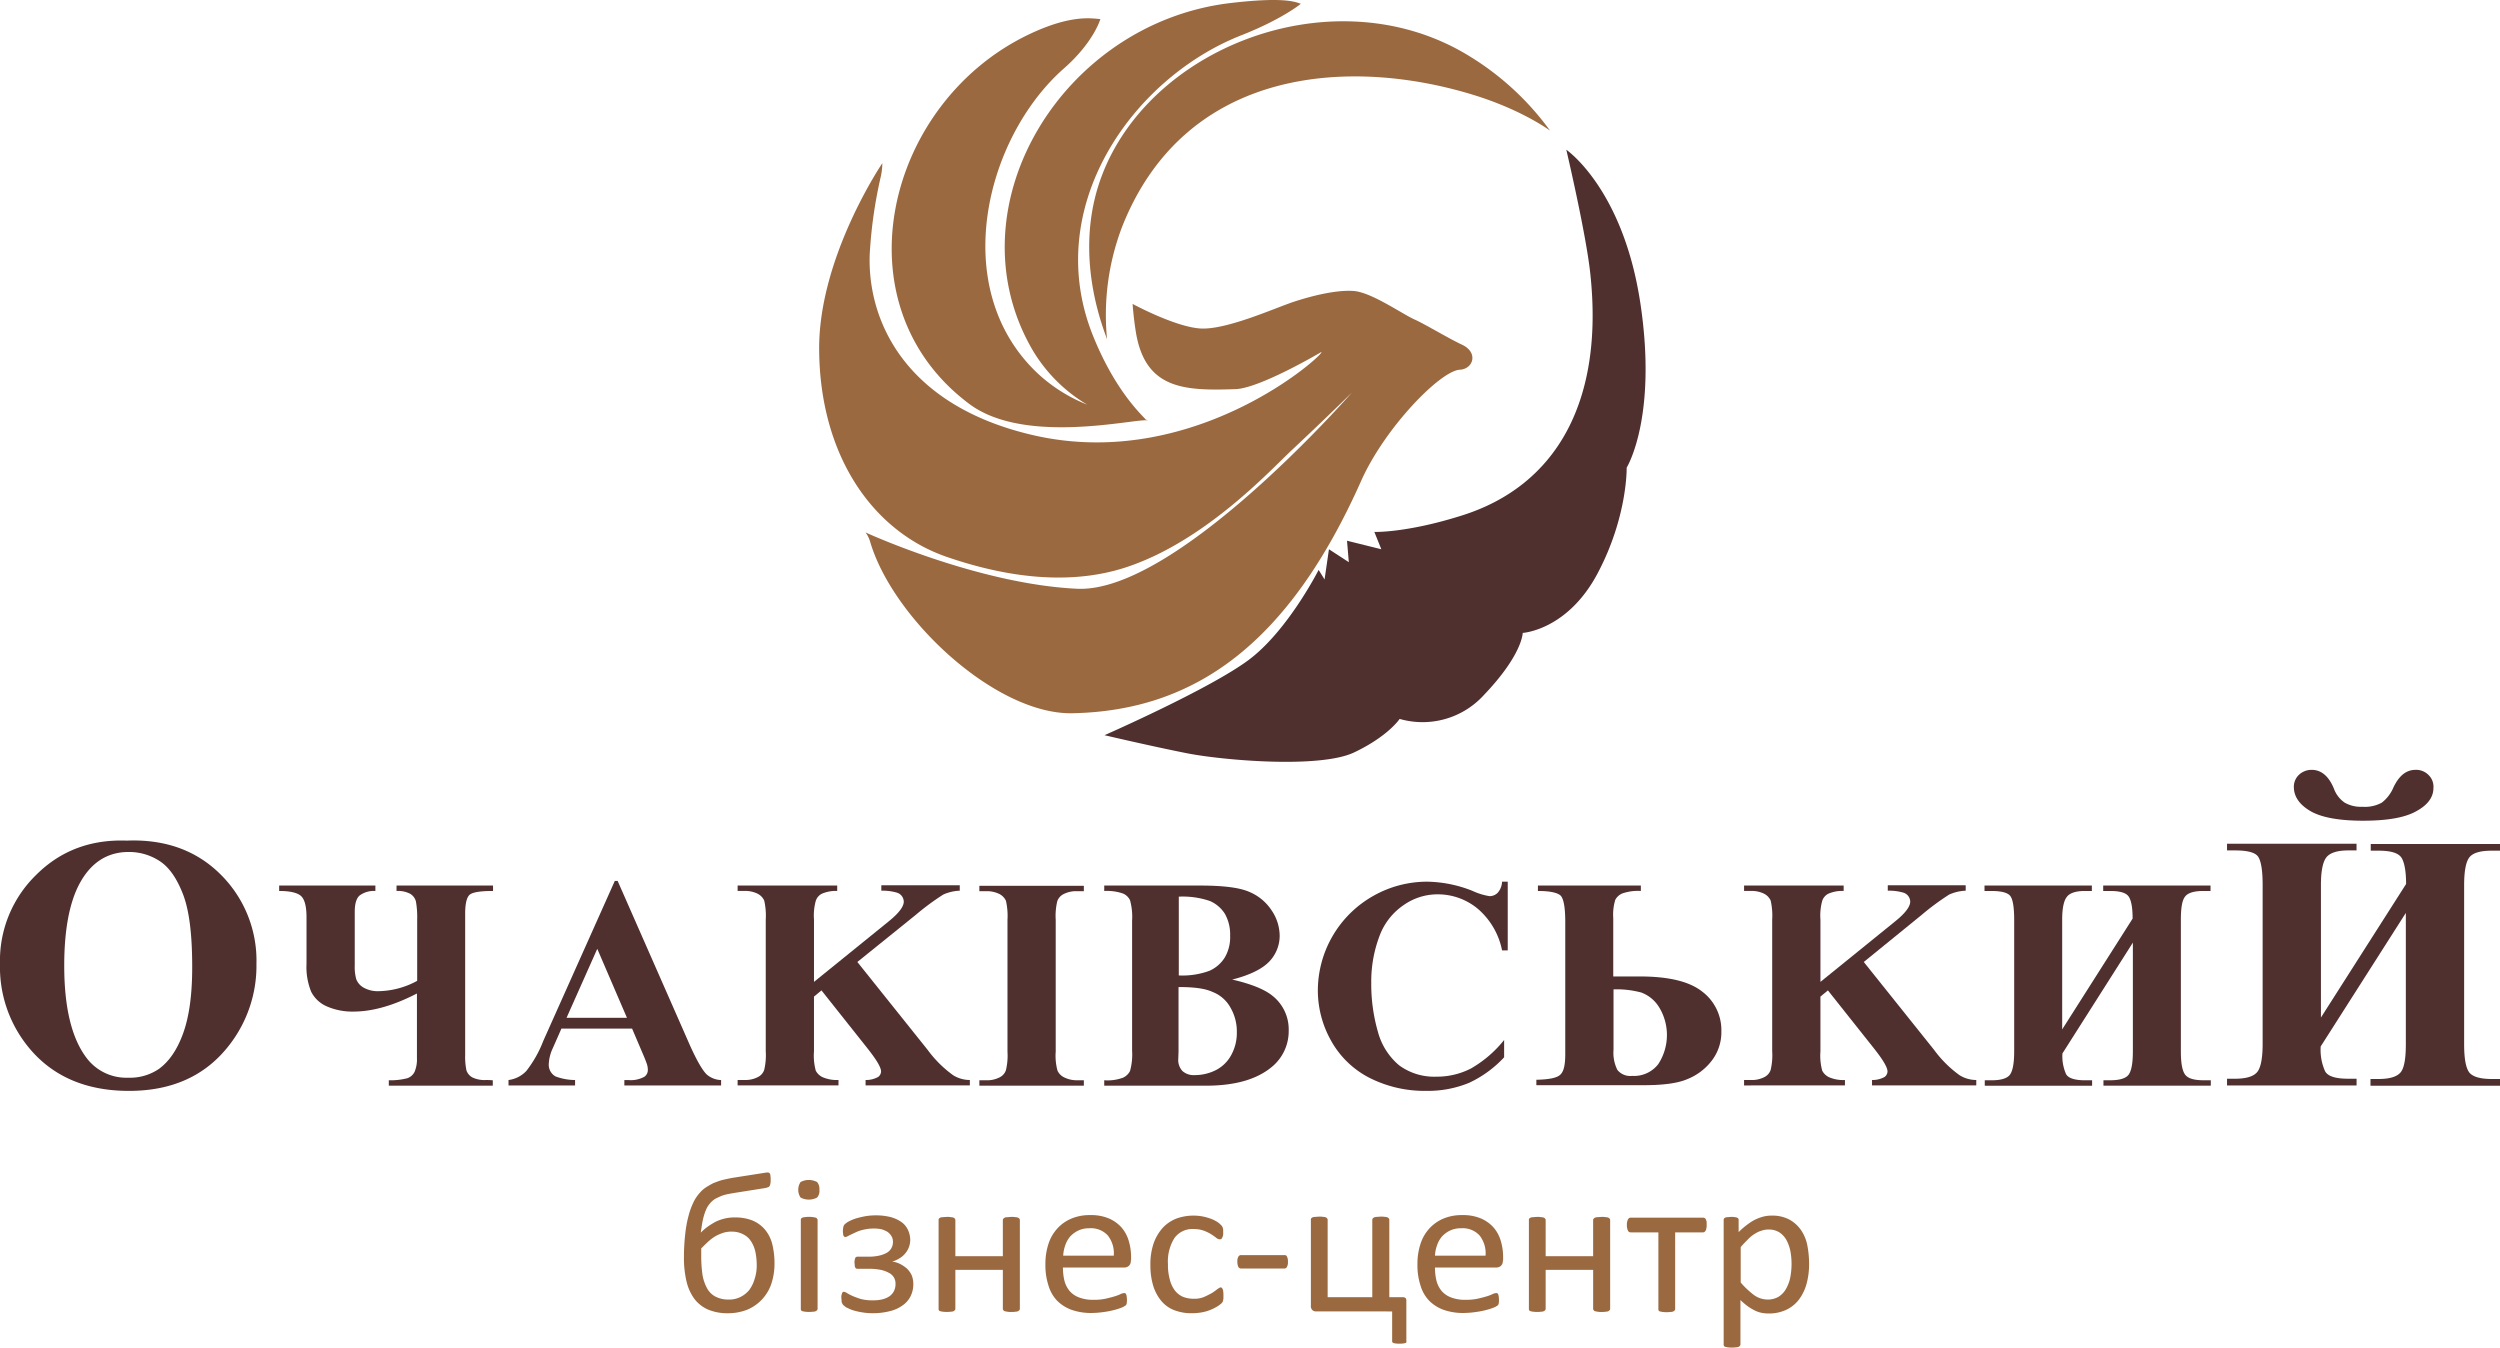 <svg xmlns="http://www.w3.org/2000/svg" width="538" height="290" viewBox="0 0 538 290"><title>ochakovski-big-logo</title><path d="M27.261,180.9c8.273-.333,14.991,2.112,20.154,7.225a26.071,26.071,0,0,1,7.773,19.286,27.8,27.8,0,0,1-5.774,17.4c-5.108,6.669-12.326,9.949-21.653,9.949s-16.6-3.168-21.709-9.5A27.182,27.182,0,0,1,0,207.467a25.743,25.743,0,0,1,7.884-19.286C13.1,183.012,19.6,180.622,27.261,180.9Zm.444,2.445c-4.775,0-8.384,2.445-10.827,7.281-2,4-3.054,9.726-3.054,17.174q0,13.339,4.664,19.675a10.7,10.7,0,0,0,9.105,4.446,11.045,11.045,0,0,0,6.607-1.89c2.221-1.612,4-4.224,5.274-7.837s1.888-8.281,1.888-14.062c0-6.892-.611-12-1.888-15.451-1.277-3.39-2.887-5.836-4.886-7.225A12,12,0,0,0,27.705,183.346Z" transform="translate(0 0)" style="fill:#4f302f"/><path d="M85.391,190.57H106.1v1.167c-2.776,0-4.442.278-5.052.834s-.944,1.89-.944,4.057v30.4a14.313,14.313,0,0,0,.278,3.335,2.768,2.768,0,0,0,1.277,1.5,6.022,6.022,0,0,0,2.943.556c.222,0,.722,0,1.444.056v1.167H83.67v-1.167a14.482,14.482,0,0,0,4-.445,2.742,2.742,0,0,0,1.555-1.389,6.863,6.863,0,0,0,.5-2.946V213.8c-5.052,2.612-9.605,3.891-13.658,3.891a13.625,13.625,0,0,1-5.719-1.111,6.753,6.753,0,0,1-3.387-3.168,14.116,14.116,0,0,1-1-6v-10.06c0-2.39-.444-3.946-1.277-4.613s-2.387-1-4.608-1V190.57H80.783v1.167a5.218,5.218,0,0,0-3.276.889c-.777.556-1.166,1.779-1.166,3.613V207.8a9.709,9.709,0,0,0,.333,2.946,3.556,3.556,0,0,0,1.555,1.778,6.134,6.134,0,0,0,3.22.778,18,18,0,0,0,8.328-2.223V197.851a19,19,0,0,0-.278-3.891,2.71,2.71,0,0,0-1.222-1.612,5.669,5.669,0,0,0-2.943-.611V190.57Z" transform="translate(0 0)" style="fill:#4f302f"/><path d="M136.027,221.361H120.814l-1.832,4.168a8.975,8.975,0,0,0-.888,3.446,2.885,2.885,0,0,0,1.444,2.668,12.229,12.229,0,0,0,4.22.778v1.167H109.432v-1.167a6.37,6.37,0,0,0,3.831-1.945,25.272,25.272,0,0,0,3.664-6.5l15.379-34.4h.611l15.546,35.348q2.249,5,3.664,6.336a4.937,4.937,0,0,0,3.054,1.167v1.167h-20.82v-1.167h.833a6.075,6.075,0,0,0,3.5-.722,1.765,1.765,0,0,0,.722-1.445,4.237,4.237,0,0,0-.167-1.167c-.056-.167-.333-1-.944-2.39Zm-1.11-2.334-6.385-14.839-6.607,14.839Z" transform="translate(0 0)" style="fill:#4f302f"/><path d="M184.5,207.017l15.157,18.952a24.658,24.658,0,0,0,5.5,5.447,6.884,6.884,0,0,0,3.553,1v1.167H186.273v-1.167a5.32,5.32,0,0,0,2.721-.667,1.532,1.532,0,0,0,.611-1.167c0-.889-1-2.557-2.943-5l-9.883-12.45-1.61,1.334v11.783a12.262,12.262,0,0,0,.389,4.169A3.188,3.188,0,0,0,177,231.8a7.609,7.609,0,0,0,3.442.611v1.167H158.735v-1.167h1.444a5.846,5.846,0,0,0,3-.667,2.676,2.676,0,0,0,1.277-1.5,13.619,13.619,0,0,0,.333-4V197.9a14.6,14.6,0,0,0-.333-4.113,3.138,3.138,0,0,0-1.388-1.445,6.025,6.025,0,0,0-2.887-.611h-1.444v-1.167h21.431v1.167a7.573,7.573,0,0,0-3.331.611,2.676,2.676,0,0,0-1.277,1.5,11.887,11.887,0,0,0-.389,4.057V211.3l15.99-12.95q3.331-2.668,3.331-4.335a2.079,2.079,0,0,0-1.388-1.89,10.775,10.775,0,0,0-3.442-.445V190.51h16.878v1.167a9.547,9.547,0,0,0-3.553.834,54.732,54.732,0,0,0-5.941,4.391Z" transform="translate(0 0)" style="fill:#4f302f"/><path d="M233.244,232.471v1.167H210.758v-1.167H212.2a5.847,5.847,0,0,0,3-.667,2.675,2.675,0,0,0,1.277-1.5,13.618,13.618,0,0,0,.333-4V197.957a14.6,14.6,0,0,0-.333-4.113,3.138,3.138,0,0,0-1.388-1.445,6.025,6.025,0,0,0-2.887-.611h-1.444V190.62h22.486v1.167H231.8a5.847,5.847,0,0,0-3,.667,2.676,2.676,0,0,0-1.277,1.5,13.618,13.618,0,0,0-.333,4V226.3a12.073,12.073,0,0,0,.389,4.113,3.018,3.018,0,0,0,1.444,1.445,6.025,6.025,0,0,0,2.887.611Z" transform="translate(0 0)" style="fill:#4f302f"/><path d="M265.169,210.8c4.109.945,6.94,2.112,8.606,3.446a9.218,9.218,0,0,1,3.553,7.5,9.948,9.948,0,0,1-3.887,8.059c-3.22,2.557-7.828,3.835-13.936,3.835H237.631v-1.167a9.6,9.6,0,0,0,4.053-.556,3.164,3.164,0,0,0,1.5-1.445,13.354,13.354,0,0,0,.444-4.391V198.129a13.353,13.353,0,0,0-.444-4.391,2.933,2.933,0,0,0-1.5-1.445,10.622,10.622,0,0,0-4.053-.556V190.57h20.654q7.412,0,10.493,1.334a10.6,10.6,0,0,1,4.83,3.946,9.85,9.85,0,0,1,1.777,5.558,8.017,8.017,0,0,1-2.276,5.558C271.61,208.522,268.945,209.856,265.169,210.8Zm-11.548,1.612v13.839l-.055,1.612a3.469,3.469,0,0,0,.888,2.612,3.6,3.6,0,0,0,2.609.889,10.128,10.128,0,0,0,4.664-1.112A7.773,7.773,0,0,0,265,226.974a9.825,9.825,0,0,0,1.166-4.78,10.264,10.264,0,0,0-1.388-5.391,7.433,7.433,0,0,0-3.831-3.335C259.284,212.691,256.841,212.413,253.621,212.413Zm0-2.5a16.733,16.733,0,0,0,6.662-1,7.462,7.462,0,0,0,3.276-2.834,8.63,8.63,0,0,0,1.166-4.724,9.074,9.074,0,0,0-1.11-4.669,7.158,7.158,0,0,0-3.22-2.779,17.94,17.94,0,0,0-6.718-.945v16.952Z" transform="translate(0 0)" style="fill:#4f302f"/><path d="M324.466,189.57v14.951h-1.222a15.84,15.84,0,0,0-5.219-8.948,13.436,13.436,0,0,0-8.606-3.112,12.662,12.662,0,0,0-7.384,2.334,13.857,13.857,0,0,0-4.941,6.058,27.674,27.674,0,0,0-2,10.671,37.067,37.067,0,0,0,1.444,10.56,14.205,14.205,0,0,0,4.553,7.17,12.747,12.747,0,0,0,8.05,2.445,15.979,15.979,0,0,0,7.44-1.778,25.181,25.181,0,0,0,7.107-6.114v3.724a24.243,24.243,0,0,1-7.551,5.5,23.22,23.22,0,0,1-9.161,1.723,26.208,26.208,0,0,1-12.215-2.779,19.686,19.686,0,0,1-8.273-7.948,22.027,22.027,0,0,1-2.887-11,23.42,23.42,0,0,1,11.937-20.231,23.435,23.435,0,0,1,11.66-3.057,27.386,27.386,0,0,1,9.605,1.945,14.182,14.182,0,0,0,3.72,1.167,2.429,2.429,0,0,0,1.777-.723,3.81,3.81,0,0,0,.944-2.39h1.222Z" transform="translate(0 0)" style="fill:#4f302f"/><path d="M347.23,210.134h5.663c6.163,0,10.6,1.056,13.381,3.224a10.414,10.414,0,0,1,4.164,8.615,10.013,10.013,0,0,1-2.11,6.336,12.389,12.389,0,0,1-5.274,3.946c-2.11.889-5.219,1.278-9.328,1.278h-23.1v-1.167c2.665-.055,4.386-.389,5.108-1.056.777-.667,1.11-2.112,1.11-4.391V198.407c0-3.057-.333-4.891-.944-5.613-.611-.667-2.276-1.056-4.941-1.056V190.57h22.153v1.167a10.221,10.221,0,0,0-4.053.556,3.088,3.088,0,0,0-1.444,1.334,10.825,10.825,0,0,0-.444,3.946v12.561Zm0,2.779v13.005a8.236,8.236,0,0,0,.833,4.335,3.545,3.545,0,0,0,3.165,1.278,6.583,6.583,0,0,0,5.608-2.5A11.455,11.455,0,0,0,357,216.692a7.6,7.6,0,0,0-3.831-3.112A20.539,20.539,0,0,0,347.23,212.913Z" transform="translate(0 0)" style="fill:#4f302f"/><path d="M401.085,207.017l15.157,18.952a24.658,24.658,0,0,0,5.5,5.447,6.884,6.884,0,0,0,3.553,1v1.167H402.861v-1.167a5.32,5.32,0,0,0,2.721-.667,1.532,1.532,0,0,0,.611-1.167c0-.889-1-2.557-2.943-5l-9.883-12.45-1.61,1.334v11.783a12.26,12.26,0,0,0,.389,4.169,3.188,3.188,0,0,0,1.444,1.389,7.61,7.61,0,0,0,3.442.611v1.167H375.323v-1.167h1.444a5.846,5.846,0,0,0,3-.667,2.675,2.675,0,0,0,1.277-1.5,13.618,13.618,0,0,0,.333-4V197.9a14.6,14.6,0,0,0-.333-4.113,3.138,3.138,0,0,0-1.388-1.445,6.025,6.025,0,0,0-2.887-.611h-1.444v-1.167h21.431v1.167a7.573,7.573,0,0,0-3.331.611,2.676,2.676,0,0,0-1.277,1.5,11.886,11.886,0,0,0-.389,4.057V211.3l15.99-12.95q3.331-2.668,3.331-4.335a2.079,2.079,0,0,0-1.388-1.89,10.775,10.775,0,0,0-3.442-.445V190.51h16.767v1.167a9.548,9.548,0,0,0-3.553.834,54.735,54.735,0,0,0-5.941,4.391Z" transform="translate(0 0)" style="fill:#4f302f"/><path d="M458.938,197.684c0-2.334-.278-3.891-.833-4.724s-1.888-1.223-4.053-1.223h-1.444V190.57h23.1v1.167h-1.5c-2,0-3.331.389-3.942,1.167-.666.778-.944,2.445-.944,5v28.345c0,2.668.333,4.335,1,5.113s1.943,1.112,3.942,1.112h1.5v1.167h-23.1v-1.167h1.444c2,0,3.331-.389,3.942-1.167s.944-2.445.944-5.058v-23.4L443.836,226.7a9.629,9.629,0,0,0,.777,4.446c.5.889,1.888,1.334,4.109,1.334h1.5v1.167h-23.1v-1.167h1.444c2,0,3.331-.389,3.942-1.167s.944-2.445.944-5.058V197.907c0-2.557-.278-4.28-.777-5q-.75-1.167-4.164-1.167h-1.444V190.57h23.1v1.167h-1.5c-1.943,0-3.276.445-3.886,1.278-.666.834-1,2.5-1,4.891v23.621Z" transform="translate(0 0)" style="fill:#4f302f"/><path d="M517.791,190.236c0-2.834-.389-4.724-1-5.669-.666-1-2.276-1.5-4.886-1.5h-1.721v-1.445H538v1.445h-1.777c-2.387,0-4,.445-4.775,1.39s-1.166,2.946-1.166,6.058v34.181c0,3.224.389,5.224,1.166,6.169.777.889,2.387,1.334,4.775,1.334H538v1.445H510.129V232.2h1.721c2.443,0,4-.5,4.775-1.445s1.111-3,1.111-6.058V196.461l-18.322,28.734a11.262,11.262,0,0,0,.944,5.335c.611,1.112,2.276,1.612,5,1.612h1.777v1.445H479.259v-1.445h1.721c2.443,0,4-.5,4.775-1.445s1.166-3,1.166-6.058V190.458c0-3.112-.333-5.113-.944-6.058s-2.276-1.389-5-1.389h-1.721v-1.445h27.872v1.445h-1.777c-2.332,0-3.942.5-4.719,1.5s-1.166,3-1.166,5.947V218.97Zm-9.272-13.617c-5.219,0-9.05-.723-11.382-2.112s-3.5-3.112-3.5-5.169a3.528,3.528,0,0,1,1.11-2.612,3.962,3.962,0,0,1,2.72-1.056c2.054,0,3.664,1.334,4.775,4a6.222,6.222,0,0,0,2.332,3.057,6.987,6.987,0,0,0,3.831.889,7.483,7.483,0,0,0,4.164-.889,8.146,8.146,0,0,0,2.5-3.279c1.222-2.557,2.776-3.779,4.775-3.779a3.723,3.723,0,0,1,2.721,1.056,3.5,3.5,0,0,1,1.11,2.835q0,3-3.664,5C517.569,175.952,513.738,176.619,508.519,176.619Z" transform="translate(0 0)" style="fill:#4f302f"/><path d="M166.674,271.829a13.748,13.748,0,0,1-.666,4.391,9.235,9.235,0,0,1-5.163,5.613,11.408,11.408,0,0,1-4.22.778,10.789,10.789,0,0,1-4.22-.778,7.408,7.408,0,0,1-2.943-2.279,10.323,10.323,0,0,1-1.721-3.779,22.047,22.047,0,0,1-.555-5.391,43.664,43.664,0,0,1,.278-4.835,25.073,25.073,0,0,1,.722-3.946,15.5,15.5,0,0,1,1.11-3,8.383,8.383,0,0,1,1.333-1.945,6.262,6.262,0,0,1,1.333-1.167c.444-.278.944-.556,1.444-.834.555-.222,1.11-.445,1.832-.667.666-.167,1.444-.333,2.276-.5l7.107-1.112a2.722,2.722,0,0,1,.611-.056.5.5,0,0,1,.389.167.68.68,0,0,1,.167.5,4.821,4.821,0,0,1,.055,1,2.94,2.94,0,0,1-.055.723c-.056.222-.056.389-.167.5a.569.569,0,0,1-.333.278c-.167.056-.333.111-.555.167l-6.663,1.056c-.666.111-1.277.222-1.777.333a7.485,7.485,0,0,0-1.333.445c-.389.167-.722.333-1.055.5a5.074,5.074,0,0,0-.888.723,6.418,6.418,0,0,0-.833,1.112,9.378,9.378,0,0,0-.611,1.5,14.808,14.808,0,0,0-.444,1.834c-.111.667-.222,1.389-.333,2.112a11.623,11.623,0,0,1,1.555-1.334,17.778,17.778,0,0,1,1.721-1.056,9.989,9.989,0,0,1,1.943-.667,8.937,8.937,0,0,1,2.165-.222,9.951,9.951,0,0,1,3.775.667,7.2,7.2,0,0,1,2.665,1.945,7.966,7.966,0,0,1,1.555,3.057A17.474,17.474,0,0,1,166.674,271.829Zm-3.831.278a13.563,13.563,0,0,0-.278-2.668,6.662,6.662,0,0,0-.888-2.223,4.1,4.1,0,0,0-1.666-1.556,5.107,5.107,0,0,0-2.554-.611,5.617,5.617,0,0,0-1.721.222,9.88,9.88,0,0,0-1.61.667,8.986,8.986,0,0,0-1.555,1.112c-.5.445-1.055,1-1.666,1.612v1.667a28.5,28.5,0,0,0,.278,4.057,9.264,9.264,0,0,0,1,2.89,4.347,4.347,0,0,0,1.832,1.778,6.026,6.026,0,0,0,2.776.611,5.4,5.4,0,0,0,2.554-.556,5.651,5.651,0,0,0,1.888-1.5,7.379,7.379,0,0,0,1.166-2.39A9.176,9.176,0,0,0,162.844,272.106Z" transform="translate(0 0)" style="fill:#9b6940"/><path d="M176.335,256.042a2.131,2.131,0,0,1-.5,1.667,3.772,3.772,0,0,1-3.553,0,3.032,3.032,0,0,1,0-3.335,3.772,3.772,0,0,1,3.553,0A2.3,2.3,0,0,1,176.335,256.042Zm-.389,25.622a.425.425,0,0,1-.111.278,1.211,1.211,0,0,1-.278.222,1.391,1.391,0,0,1-.555.111,7.137,7.137,0,0,1-1.777,0,4.8,4.8,0,0,1-.555-.111.391.391,0,0,1-.278-.222.417.417,0,0,1-.056-.278V262.544a.5.5,0,0,1,.056-.278.554.554,0,0,1,.278-.222,1.641,1.641,0,0,1,.555-.111,4.209,4.209,0,0,1,.888-.056,3.946,3.946,0,0,1,.888.056,4.8,4.8,0,0,1,.555.111.554.554,0,0,1,.278.222c.056.111.111.167.111.278Z" transform="translate(0 0)" style="fill:#9b6940"/><path d="M196.545,276.38a5.837,5.837,0,0,1-.611,2.612,5.268,5.268,0,0,1-1.721,1.945,7.659,7.659,0,0,1-2.721,1.223,14.706,14.706,0,0,1-3.664.445,13.173,13.173,0,0,1-2.165-.167,15.091,15.091,0,0,1-1.832-.389,6.561,6.561,0,0,1-1.388-.556,1.859,1.859,0,0,1-.777-.5.943.943,0,0,1-.333-.333l-.167-.333a1.084,1.084,0,0,1-.056-.445c0-.167-.056-.389-.056-.667a1.55,1.55,0,0,1,.056-.556,3.545,3.545,0,0,1,.111-.389.768.768,0,0,1,.167-.222.333.333,0,0,1,.222-.056,1.539,1.539,0,0,1,.666.278,10.574,10.574,0,0,0,1.166.611,16.59,16.59,0,0,0,1.832.667,9.34,9.34,0,0,0,2.665.278,7.6,7.6,0,0,0,2-.222,4.688,4.688,0,0,0,1.5-.667,3.06,3.06,0,0,0,.944-1.111,3.387,3.387,0,0,0,.333-1.556,2.527,2.527,0,0,0-1.388-2.334,6.348,6.348,0,0,0-1.832-.667,12.239,12.239,0,0,0-2.665-.222h-2.221c-.167,0-.278,0-.333-.056a.433.433,0,0,1-.222-.222.862.862,0,0,1-.111-.445c0-.167-.055-.389-.055-.611a2.086,2.086,0,0,1,.055-.611,3.544,3.544,0,0,1,.111-.389.434.434,0,0,1,.222-.222.7.7,0,0,1,.333-.056h2.165a9.964,9.964,0,0,0,2.387-.222,5.806,5.806,0,0,0,1.666-.611,2.619,2.619,0,0,0,1.332-2.39,2.242,2.242,0,0,0-.333-1.223,3.181,3.181,0,0,0-.833-.889,5.5,5.5,0,0,0-1.277-.556,7.53,7.53,0,0,0-1.61-.167,10.062,10.062,0,0,0-2.387.278,7.864,7.864,0,0,0-1.832.667c-.5.222-.944.445-1.277.611a2.356,2.356,0,0,1-.666.278.334.334,0,0,1-.222-.056l-.167-.167a.8.8,0,0,1-.111-.389c0-.167-.056-.333-.056-.611a4.99,4.99,0,0,1,.111-1,1.057,1.057,0,0,1,.389-.611,3.939,3.939,0,0,1,.944-.611,8.246,8.246,0,0,1,1.555-.611,19.908,19.908,0,0,1,1.943-.445,14.206,14.206,0,0,1,2.165-.167,13.044,13.044,0,0,1,3,.333,7.4,7.4,0,0,1,2.332,1,4.3,4.3,0,0,1,1.5,1.667,5.17,5.17,0,0,1,.555,2.334,4.768,4.768,0,0,1-.278,1.5,4.65,4.65,0,0,1-.777,1.334,4.535,4.535,0,0,1-1.221,1.056,5.97,5.97,0,0,1-1.61.723h-.055a5.053,5.053,0,0,1,1.721.5,7.057,7.057,0,0,1,1.5,1,4.876,4.876,0,0,1,1.055,1.5A4.99,4.99,0,0,1,196.545,276.38Z" transform="translate(0 0)" style="fill:#9b6940"/><path d="M219.475,281.666a.425.425,0,0,1-.111.278,1.21,1.21,0,0,1-.278.222,1.393,1.393,0,0,1-.555.111,4.207,4.207,0,0,1-.888.056,3.945,3.945,0,0,1-.888-.056,4.83,4.83,0,0,1-.555-.111.555.555,0,0,1-.278-.222.425.425,0,0,1-.111-.278v-8.392H205.595v8.392a.425.425,0,0,1-.111.278,1.212,1.212,0,0,1-.278.222,1.393,1.393,0,0,1-.555.111,7.125,7.125,0,0,1-1.777,0,4.829,4.829,0,0,1-.555-.111.391.391,0,0,1-.278-.222.417.417,0,0,1-.056-.278V262.547a.417.417,0,0,1,.056-.278,1.211,1.211,0,0,1,.278-.222,1.641,1.641,0,0,1,.555-.111c.222,0,.555-.056.888-.056a3.947,3.947,0,0,1,.888.056,1.392,1.392,0,0,1,.555.111.554.554,0,0,1,.278.222.425.425,0,0,1,.111.278v7.781h10.216v-7.781a.425.425,0,0,1,.111-.278,1.212,1.212,0,0,1,.278-.222,1.392,1.392,0,0,1,.555-.111c.222,0,.555-.056.888-.056a4.209,4.209,0,0,1,.888.056,1.392,1.392,0,0,1,.555.111.554.554,0,0,1,.278.222.425.425,0,0,1,.111.278Z" transform="translate(0 0)" style="fill:#9b6940"/><path d="M243.35,271.272a1.426,1.426,0,0,1-.444,1.167,1.549,1.549,0,0,1-1,.333H228.747a11.8,11.8,0,0,0,.333,2.89,5.737,5.737,0,0,0,1.11,2.168,4.991,4.991,0,0,0,2.054,1.389,8.166,8.166,0,0,0,3.054.5,12.146,12.146,0,0,0,2.554-.222c.722-.167,1.388-.333,1.943-.5a8.558,8.558,0,0,0,1.333-.5,1.857,1.857,0,0,1,.777-.222.416.416,0,0,1,.278.056c.055.055.167.111.167.222a3.563,3.563,0,0,1,.111.389c0,.167.055.389.055.667v.5c0,.111-.055.278-.055.389a.425.425,0,0,1-.111.278.433.433,0,0,1-.222.222,3.359,3.359,0,0,1-.722.389,12.964,12.964,0,0,1-1.555.5,17.369,17.369,0,0,1-2.221.445,19.864,19.864,0,0,1-2.665.222,12.667,12.667,0,0,1-4.331-.667,8.462,8.462,0,0,1-3.109-1.945,7.971,7.971,0,0,1-1.888-3.279,14.078,14.078,0,0,1-.666-4.557,13.853,13.853,0,0,1,.666-4.446,8.966,8.966,0,0,1,1.943-3.335,8.591,8.591,0,0,1,3.054-2.112,10.059,10.059,0,0,1,4-.723,9.7,9.7,0,0,1,4,.723,7.584,7.584,0,0,1,2.72,1.945,7.662,7.662,0,0,1,1.555,2.89,12.13,12.13,0,0,1,.5,3.5v.723Zm-3.664-1.056a6.225,6.225,0,0,0-1.277-4.335,4.915,4.915,0,0,0-4-1.556,5.391,5.391,0,0,0-2.387.5A5.8,5.8,0,0,0,230.3,266.1a5.724,5.724,0,0,0-1.055,1.89,7.535,7.535,0,0,0-.444,2.223Z" transform="translate(0 0)" style="fill:#9b6940"/><path d="M263.281,278.773v.611c0,.167-.056.333-.056.445-.056.111-.056.222-.111.333a1.769,1.769,0,0,1-.333.389,6.2,6.2,0,0,1-.944.667,9.4,9.4,0,0,1-1.5.722,8.826,8.826,0,0,1-1.832.5,12.122,12.122,0,0,1-2,.167,10.249,10.249,0,0,1-3.831-.667,6.747,6.747,0,0,1-2.776-2,9.407,9.407,0,0,1-1.721-3.224,14.972,14.972,0,0,1-.611-4.391,13.861,13.861,0,0,1,.722-4.835,9.877,9.877,0,0,1,2-3.335,8.014,8.014,0,0,1,2.943-1.945,10.887,10.887,0,0,1,5.5-.445,12.029,12.029,0,0,1,1.666.445,7.407,7.407,0,0,1,1.332.611,4.029,4.029,0,0,1,.833.611l.389.389.167.333c.055.111.055.278.111.445v.611a2.054,2.054,0,0,1-.222,1.167.534.534,0,0,1-.5.333,1.323,1.323,0,0,1-.777-.333,12.15,12.15,0,0,0-1.11-.778,8.7,8.7,0,0,0-1.61-.778,6.672,6.672,0,0,0-2.221-.333,4.733,4.733,0,0,0-4.053,1.945,9.492,9.492,0,0,0-1.388,5.669,11.144,11.144,0,0,0,.389,3.223,6.478,6.478,0,0,0,1.055,2.334,4.545,4.545,0,0,0,1.721,1.389,6.306,6.306,0,0,0,2.387.445,5.471,5.471,0,0,0,2.221-.389q.916-.417,1.666-.834a10.61,10.61,0,0,0,1.166-.834c.333-.222.555-.389.722-.389.111,0,.167.056.278.111a1.213,1.213,0,0,1,.167.278,1.11,1.11,0,0,1,.111.5A4.212,4.212,0,0,1,263.281,278.773Z" transform="translate(0 0)" style="fill:#9b6940"/><path d="M277.161,271.489a2.055,2.055,0,0,1-.222,1.167.611.611,0,0,1-.555.333h-9.272a.7.7,0,0,1-.611-.333,2.582,2.582,0,0,1-.222-1.112,1.96,1.96,0,0,1,.222-1.112.638.638,0,0,1,.611-.333h9.272a.7.7,0,0,1,.333.056.434.434,0,0,1,.222.222,3.833,3.833,0,0,1,.167.445A2.293,2.293,0,0,1,277.161,271.489Z" transform="translate(0 0)" style="fill:#9b6940"/><path d="M302.7,288.72c0,.167-.167.278-.389.333a5.264,5.264,0,0,1-1.11.111,6.073,6.073,0,0,1-1.222-.111c-.278-.111-.389-.222-.389-.333v-6.5H283.213a1.129,1.129,0,0,1-.833-.333,1.21,1.21,0,0,1-.278-.945V262.487a.417.417,0,0,1,.056-.278,1.211,1.211,0,0,1,.278-.222,1.641,1.641,0,0,1,.555-.111c.222,0,.555-.056.888-.056a3.947,3.947,0,0,1,.888.056,1.392,1.392,0,0,1,.555.111.554.554,0,0,1,.278.222.425.425,0,0,1,.111.278v16.674h9.605V262.487a.424.424,0,0,1,.111-.278,1.21,1.21,0,0,1,.278-.222,1.641,1.641,0,0,1,.555-.111c.222,0,.555-.056.888-.056a3.947,3.947,0,0,1,.888.056,1.392,1.392,0,0,1,.555.111.554.554,0,0,1,.278.222.425.425,0,0,1,.111.278v16.674h2.776a1.145,1.145,0,0,1,.722.167.967.967,0,0,1,.167.667v8.726Z" transform="translate(0 0)" style="fill:#9b6940"/><path d="M323.411,271.272a1.426,1.426,0,0,1-.444,1.167,1.549,1.549,0,0,1-1,.333H308.808a11.8,11.8,0,0,0,.333,2.89,5.737,5.737,0,0,0,1.11,2.168,4.991,4.991,0,0,0,2.054,1.389,8.166,8.166,0,0,0,3.054.5,12.146,12.146,0,0,0,2.554-.222c.722-.167,1.388-.333,1.943-.5a8.568,8.568,0,0,0,1.333-.5,1.857,1.857,0,0,1,.777-.222.416.416,0,0,1,.278.056c.055.055.167.111.167.222a3.541,3.541,0,0,1,.111.389c0,.167.055.389.055.667v.5c0,.111-.055.278-.055.389a.425.425,0,0,1-.111.278.433.433,0,0,1-.222.222,3.359,3.359,0,0,1-.722.389,12.964,12.964,0,0,1-1.555.5,17.369,17.369,0,0,1-2.221.445,19.864,19.864,0,0,1-2.665.222,12.667,12.667,0,0,1-4.331-.667,8.462,8.462,0,0,1-3.109-1.945,7.971,7.971,0,0,1-1.888-3.279,14.078,14.078,0,0,1-.666-4.557,13.853,13.853,0,0,1,.666-4.446,8.966,8.966,0,0,1,1.943-3.335,8.591,8.591,0,0,1,3.054-2.112,10.059,10.059,0,0,1,4-.723,9.7,9.7,0,0,1,4,.723,7.586,7.586,0,0,1,2.721,1.945,7.663,7.663,0,0,1,1.555,2.89,12.13,12.13,0,0,1,.5,3.5v.723Zm-3.72-1.056a6.226,6.226,0,0,0-1.277-4.335,4.915,4.915,0,0,0-4-1.556,5.391,5.391,0,0,0-2.387.5,5.8,5.8,0,0,0-1.721,1.278,5.724,5.724,0,0,0-1.055,1.89,7.535,7.535,0,0,0-.444,2.223Z" transform="translate(0 0)" style="fill:#9b6940"/><path d="M346.507,281.666a.424.424,0,0,1-.111.278,1.21,1.21,0,0,1-.278.222,1.393,1.393,0,0,1-.555.111,4.207,4.207,0,0,1-.888.056,3.945,3.945,0,0,1-.888-.056,4.83,4.83,0,0,1-.555-.111.555.555,0,0,1-.278-.222.425.425,0,0,1-.111-.278v-8.392H332.627v8.392a.425.425,0,0,1-.111.278,1.212,1.212,0,0,1-.278.222,1.393,1.393,0,0,1-.555.111,7.125,7.125,0,0,1-1.777,0,4.829,4.829,0,0,1-.555-.111.554.554,0,0,1-.278-.222.417.417,0,0,1-.056-.278V262.547a.417.417,0,0,1,.056-.278,1.211,1.211,0,0,1,.278-.222,1.641,1.641,0,0,1,.555-.111c.222,0,.555-.056.888-.056a3.947,3.947,0,0,1,.888.056,1.392,1.392,0,0,1,.555.111.554.554,0,0,1,.278.222.425.425,0,0,1,.111.278v7.781h10.216v-7.781a.425.425,0,0,1,.111-.278,1.212,1.212,0,0,1,.278-.222,1.392,1.392,0,0,1,.555-.111c.222,0,.555-.056.888-.056a4.209,4.209,0,0,1,.888.056,1.392,1.392,0,0,1,.555.111.554.554,0,0,1,.278.222.424.424,0,0,1,.111.278Z" transform="translate(0 0)" style="fill:#9b6940"/><path d="M367.272,263.6a2.94,2.94,0,0,1-.056.723c-.055.222-.055.389-.167.5a1.212,1.212,0,0,1-.222.278.789.789,0,0,1-.333.111h-6v16.507a.425.425,0,0,1-.111.278,1.212,1.212,0,0,1-.278.222,1.392,1.392,0,0,1-.555.111,7.124,7.124,0,0,1-1.777,0,4.786,4.786,0,0,1-.555-.111.391.391,0,0,1-.278-.222.417.417,0,0,1-.056-.278V265.208h-6a.789.789,0,0,1-.333-.111.555.555,0,0,1-.222-.278,2.586,2.586,0,0,1-.167-.5,2.939,2.939,0,0,1-.056-.723,2.292,2.292,0,0,1,.056-.667,2.586,2.586,0,0,1,.167-.5,1.212,1.212,0,0,1,.222-.278.6.6,0,0,1,.333-.111H366.55a.789.789,0,0,1,.333.111.555.555,0,0,1,.222.278,2.586,2.586,0,0,1,.167.5Z" transform="translate(0 0)" style="fill:#9b6940"/><path d="M389.315,271.826a16.126,16.126,0,0,1-.555,4.5,10.183,10.183,0,0,1-1.666,3.39,7.369,7.369,0,0,1-2.721,2.168,8.719,8.719,0,0,1-3.72.778,7.682,7.682,0,0,1-1.666-.167,5.473,5.473,0,0,1-1.5-.556,10.141,10.141,0,0,1-1.444-.889,15.308,15.308,0,0,1-1.5-1.278v9.56a.425.425,0,0,1-.111.278.555.555,0,0,1-.278.222,1.391,1.391,0,0,1-.555.111,7.137,7.137,0,0,1-1.777,0,4.8,4.8,0,0,1-.555-.111.391.391,0,0,1-.278-.222.5.5,0,0,1-.056-.278V262.6a.706.706,0,0,1,.056-.333.6.6,0,0,1,.278-.222,1.108,1.108,0,0,1,.5-.111c.222,0,.444-.056.777-.056a3.174,3.174,0,0,1,.777.056,1.108,1.108,0,0,1,.5.111.554.554,0,0,1,.278.222c.056.056.056.167.056.333v2.557a14.831,14.831,0,0,1,1.777-1.556,11.354,11.354,0,0,1,1.721-1.112,9.737,9.737,0,0,1,1.777-.667,7.029,7.029,0,0,1,1.888-.222,7.821,7.821,0,0,1,3.72.834,7.376,7.376,0,0,1,2.5,2.223,8.746,8.746,0,0,1,1.388,3.279A20.985,20.985,0,0,1,389.315,271.826Zm-3.775.389a15.449,15.449,0,0,0-.222-2.834,8.474,8.474,0,0,0-.833-2.445,4.65,4.65,0,0,0-1.555-1.723,4.137,4.137,0,0,0-2.387-.611,3.83,3.83,0,0,0-1.388.222,5.048,5.048,0,0,0-1.388.611,6.872,6.872,0,0,0-1.5,1.167c-.5.5-1.055,1.056-1.666,1.779v7.614a18.19,18.19,0,0,0,2.887,2.723,5.111,5.111,0,0,0,2.887.945,4.613,4.613,0,0,0,2.387-.611,4.794,4.794,0,0,0,1.61-1.723,8.183,8.183,0,0,0,.888-2.39A15.635,15.635,0,0,0,385.539,272.215Z" transform="translate(0 0)" style="fill:#9b6940"/><path d="M314.638,74.182c-2.887-1.334-7.995-4.446-10.271-5.447-2.776-1.278-9.272-5.836-13.048-6.114s-9.05,1.056-12.936,2.334-14.658,6.169-20.21,5.725-14.436-5.28-14.436-5.28.167,2.668.666,5.836c1.943,12.561,10.438,12.894,21.487,12.505,5.163-.167,18.1-7.781,18.1-7.781,4.108-2.668-25.207,26.289-61.962,17.618-27.372-6.447-35.367-24.677-34.867-38.794A98.121,98.121,0,0,1,189.549,38a14.632,14.632,0,0,0,.333-2.89s-13.769,20.286-13.6,40.183c.167,22.621,11.382,38.961,27.372,44.519,10.938,3.779,25.207,6.614,38.476,2.334,16.99-5.5,31.036-20.731,35.755-25.177,7.662-7.17,13.048-12.505,13.048-12.505S253.176,127.7,231.8,126.7s-45.527-12.116-45.527-12.116a6.566,6.566,0,0,1,1,2.056c4.886,16.563,27.094,37.238,43.584,36.849,26.539-.556,46.582-15.229,62.072-50.021,5.108-11.449,17.045-23.677,21.21-23.9C317.081,79.407,318.192,75.85,314.638,74.182Z" transform="translate(0 0)" style="fill:#9b6940"/><path d="M238.241,73.025a53.27,53.27,0,0,1,3.22-24.177c13.714-34.737,49.636-36.626,76.231-28.234,10.16,3.224,15.879,7.5,15.879,7.5A60.064,60.064,0,0,0,316.081,12c-30.148-18.452-73.232-.389-80.561,31.068C232.133,57.686,237.408,70.58,238.241,73.025Z" transform="translate(0 0)" style="fill:#9b6940"/><path d="M264.78.656c-36.2,4.28-60.185,43.852-42.751,74.364A33.538,33.538,0,0,0,233.966,87.08,34.269,34.269,0,0,1,223.25,80.3c-19.321-18.285-11.16-50.743,5.719-65.583C235.409,9.048,236.8,4.1,236.8,4.1c-1.555-.056-6-1.167-15.324,3.279C190.6,22.053,180,65.627,208.648,86.969c12.048,8.948,35.867,3,38.365,3.5a1.257,1.257,0,0,0-.555-.167h.111c-.444-.667-6.329-5.669-11.271-17.841-11.326-27.789,8.384-55.634,31.814-64.86C275.884,4.157,279.937.822,279.937.822,278.494.267,275.718-.623,264.78.656Z" transform="translate(0 0)" style="fill:#9b6940"/><path d="M337.069,32.22s4.275,18.174,5.163,26.678c2.943,27.234-7.106,45.63-27.76,52.077-11.826,3.724-18.711,3.5-18.711,3.5l1.5,3.724-7.384-1.834.389,4.613-4.275-2.779-.944,6.5-1.277-2.056s-6.663,13.172-15.157,19.452-30.925,16.118-30.925,16.118,10.16,2.39,17.767,3.891,28.482,3.334,35.922-.167c7.384-3.5,9.827-7.225,9.827-7.225a17.835,17.835,0,0,0,18.155-5.169c8.328-8.726,8.328-13.339,8.328-13.339s9.605-.556,16.1-12.783,6.274-22.787,6.274-22.787,6.662-10.727,2.942-35.4S337.069,32.22,337.069,32.22Z" transform="translate(0 0)" style="fill:#4f302f"/></svg>